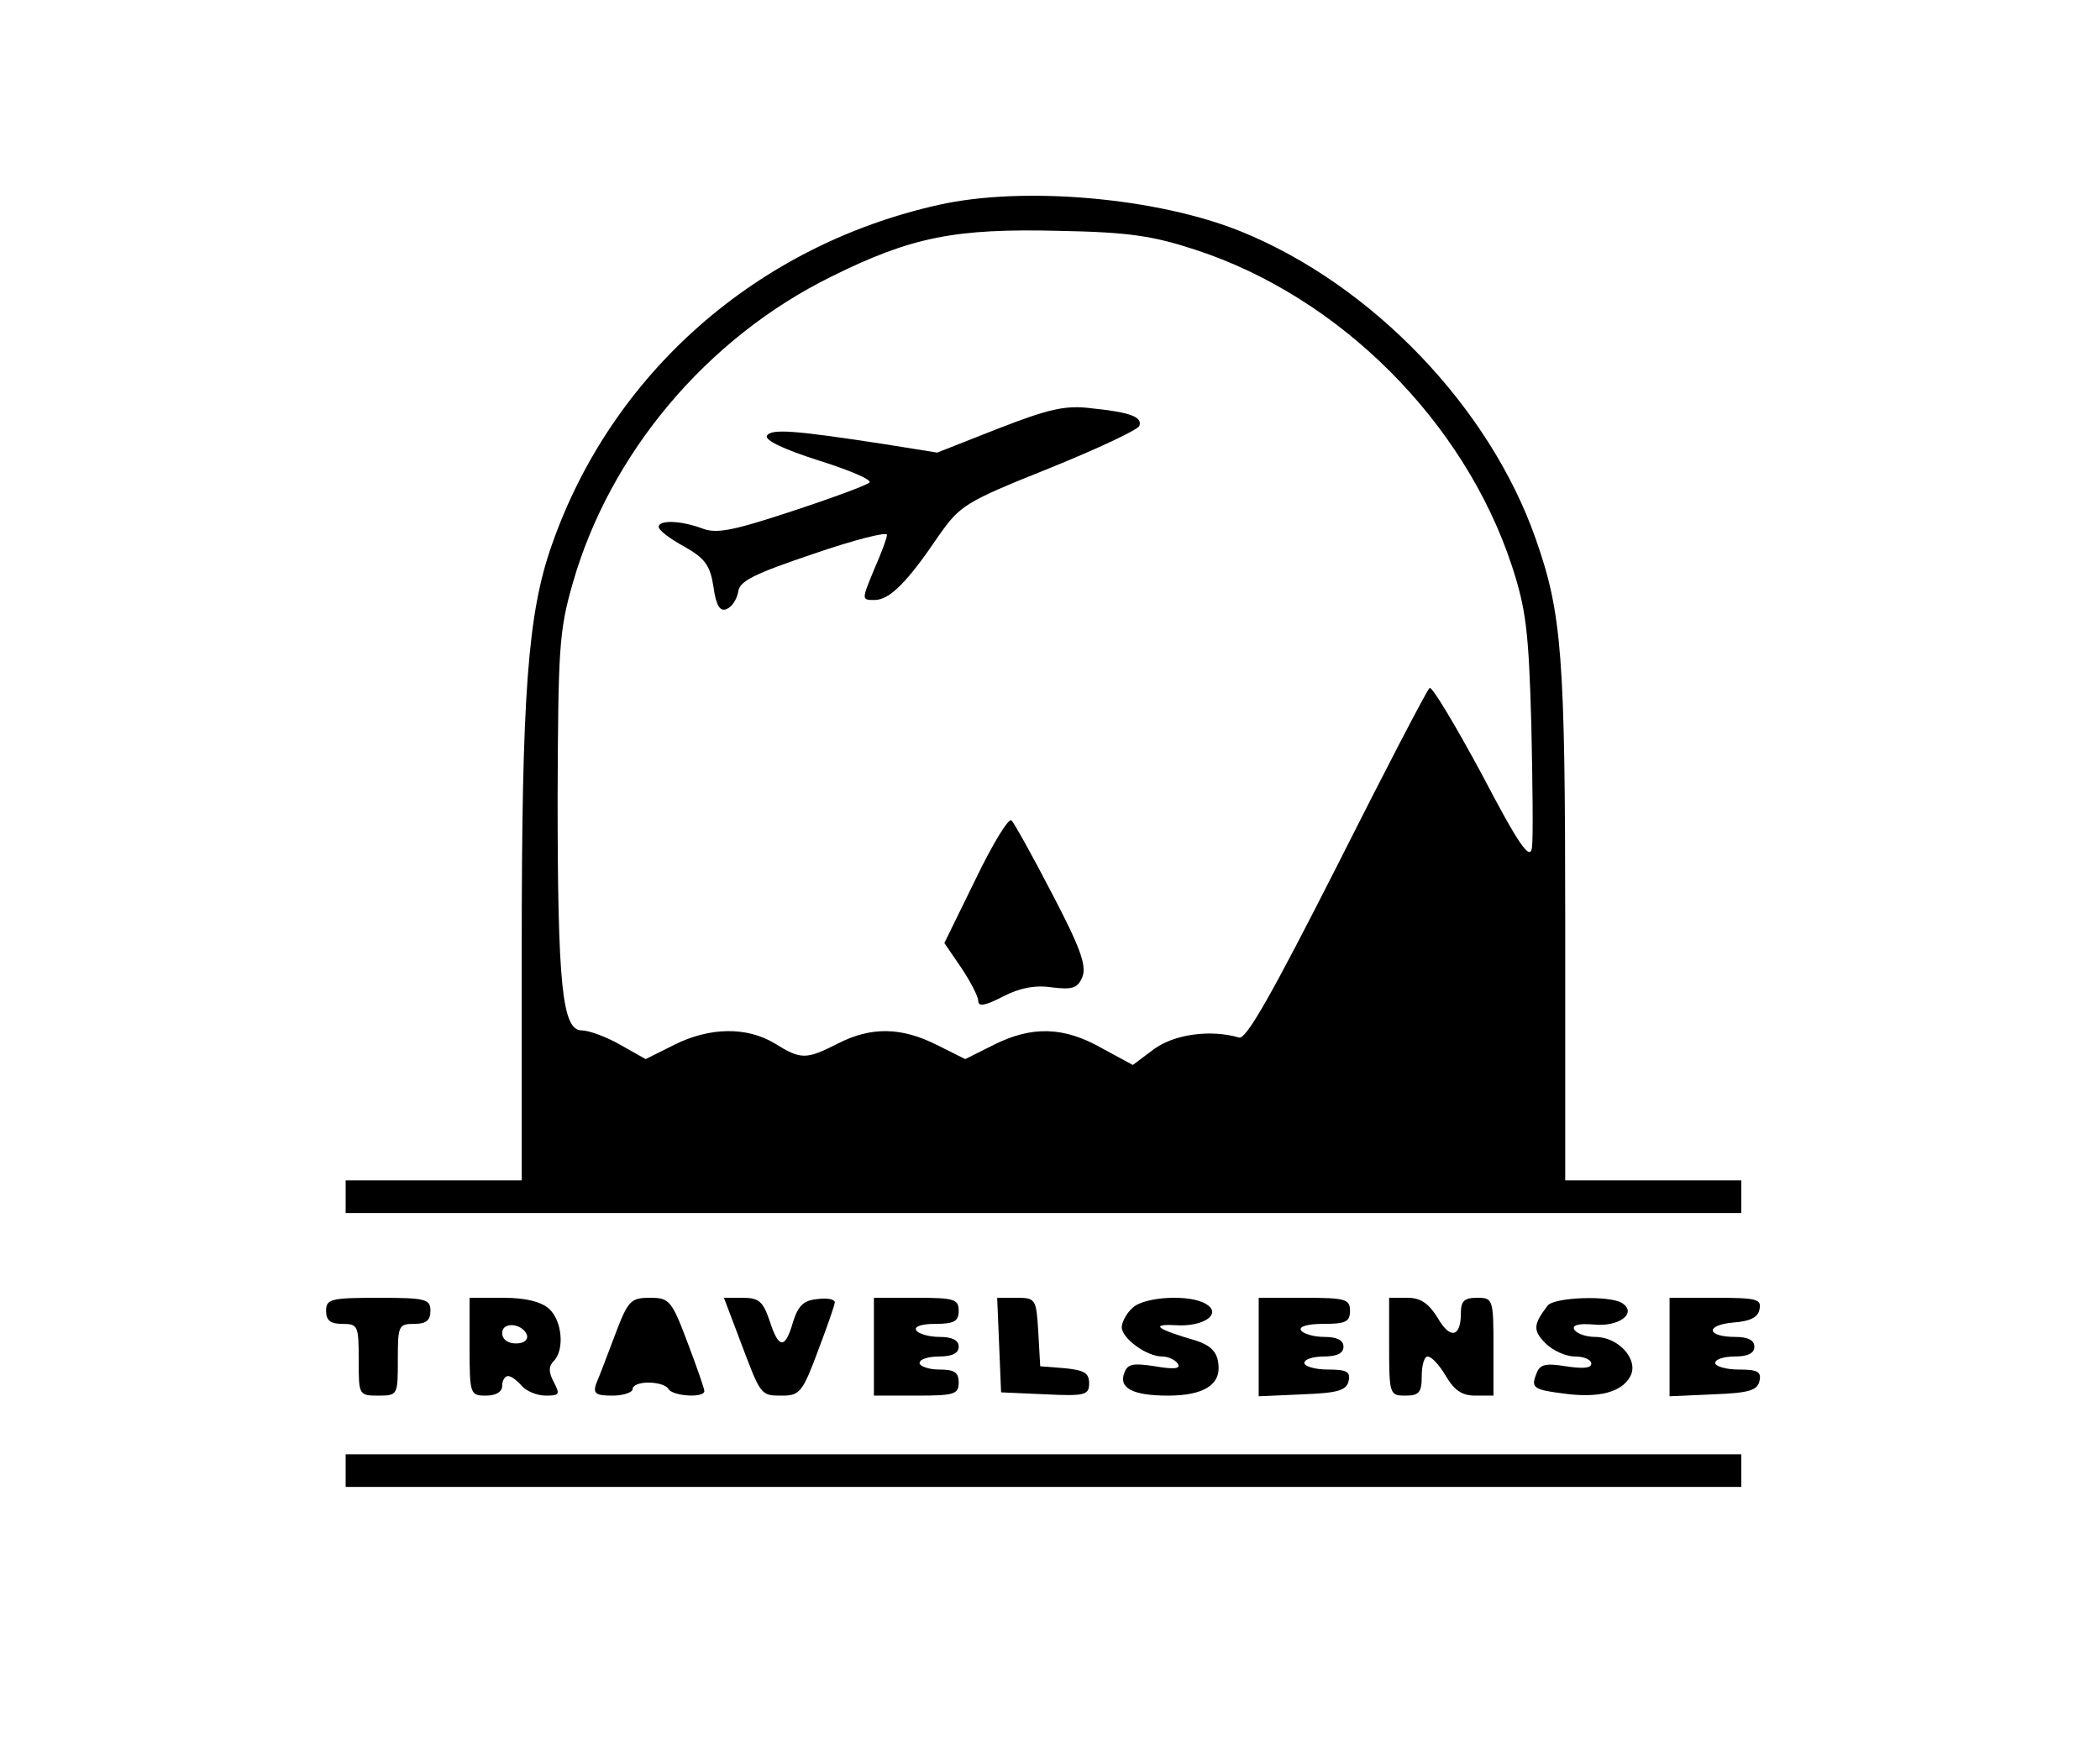 <?xml version="1.0" standalone="no"?>
<!DOCTYPE svg PUBLIC "-//W3C//DTD SVG 20010904//EN"
 "http://www.w3.org/TR/2001/REC-SVG-20010904/DTD/svg10.dtd">
<svg version="1.0" xmlns="http://www.w3.org/2000/svg"
 width="322pt" height="268pt" viewBox="0 0 322 268"
 preserveAspectRatio="xMidYMid meet">

<g transform="translate(0,268) scale(0.1,-0.1)"
fill="#000000" stroke="none">
<path d="M1440 2366 c-279 -62 -502 -258 -594 -522 -37 -105 -46 -229 -46
-619 l0 -355 -135 0 -135 0 0 -25 0 -25 1070 0 1070 0 0 25 0 25 -135 0 -135
0 0 393 c0 411 -5 476 -45 590 -70 201 -250 390 -452 472 -128 52 -333 70
-463 41z m393 -69 c221 -72 412 -263 485 -484 22 -67 26 -101 30 -243 2 -91 3
-176 1 -190 -3 -20 -20 4 -77 113 -41 76 -77 136 -80 132 -4 -3 -68 -126 -142
-273 -99 -195 -139 -266 -150 -263 -44 13 -100 5 -131 -18 l-32 -24 -48 26
c-58 33 -107 34 -165 5 l-44 -22 -44 22 c-54 27 -100 28 -151 2 -49 -25 -57
-25 -97 0 -43 26 -100 25 -154 -2 l-44 -22 -39 22 c-21 12 -48 22 -59 22 -30
0 -37 69 -37 360 1 224 2 252 23 325 57 200 206 377 397 471 123 61 190 74
350 70 107 -2 144 -8 208 -29z"/>
<path d="M1531 2023 l-94 -37 -81 13 c-137 21 -173 24 -180 13 -4 -7 26 -21
79 -38 48 -15 83 -30 78 -34 -4 -4 -58 -24 -119 -44 -91 -30 -116 -35 -138
-26 -33 12 -66 13 -66 2 0 -5 17 -18 39 -30 32 -18 40 -29 45 -62 4 -29 10
-38 20 -34 8 3 16 15 18 27 2 16 24 27 116 58 61 21 112 34 112 29 0 -5 -9
-29 -20 -54 -19 -46 -19 -46 1 -46 23 0 50 27 98 98 33 47 40 52 170 104 74
30 136 59 138 65 5 14 -15 21 -74 27 -39 5 -65 -1 -142 -31z"/>
<path d="M1496 1332 l-48 -98 26 -38 c14 -21 26 -44 26 -51 0 -9 11 -7 38 7
25 13 49 18 75 14 32 -4 40 -1 47 17 6 17 -4 45 -47 127 -30 58 -58 108 -62
112 -4 5 -29 -36 -55 -90z"/>
<path d="M500 670 c0 -15 7 -20 25 -20 24 0 25 -3 25 -55 0 -54 0 -55 30 -55
30 0 30 1 30 55 0 52 1 55 25 55 18 0 25 5 25 20 0 18 -7 20 -80 20 -73 0 -80
-2 -80 -20z"/>
<path d="M720 615 c0 -73 1 -75 25 -75 16 0 25 6 25 15 0 8 4 15 9 15 5 0 14
-7 21 -15 7 -8 23 -15 37 -15 21 0 22 2 12 21 -8 15 -8 24 0 32 17 17 13 62
-7 80 -12 11 -36 17 -70 17 l-52 0 0 -75z m88 18 c2 -8 -5 -13 -17 -13 -12 0
-21 6 -21 16 0 18 31 15 38 -3z"/>
<path d="M943 633 c-12 -32 -25 -66 -29 -75 -5 -15 0 -18 25 -18 17 0 31 5 31
10 0 6 11 10 24 10 14 0 28 -4 31 -10 7 -11 55 -14 55 -3 0 4 -12 38 -26 75
-24 64 -28 68 -57 68 -30 0 -34 -4 -54 -57z"/>
<path d="M1135 624 c32 -85 31 -84 65 -84 26 0 31 6 54 68 14 37 26 71 26 75
0 5 -12 7 -27 5 -21 -2 -29 -10 -37 -35 -12 -42 -22 -42 -36 2 -10 29 -16 35
-41 35 l-29 0 25 -66z"/>
<path d="M1340 615 l0 -75 65 0 c58 0 65 2 65 20 0 16 -7 20 -30 20 -16 0 -30
5 -30 10 0 6 14 10 30 10 20 0 30 5 30 15 0 10 -10 15 -29 15 -17 0 -33 5 -36
10 -4 6 8 10 29 10 29 0 36 4 36 20 0 18 -7 20 -65 20 l-65 0 0 -75z"/>
<path d="M1532 618 l3 -73 68 -3 c61 -3 67 -1 67 17 0 16 -8 20 -37 23 l-38 3
-3 53 c-3 50 -4 52 -33 52 l-30 0 3 -72z"/>
<path d="M1736 674 c-9 -8 -16 -22 -16 -29 0 -17 38 -45 62 -45 9 0 20 -5 24
-11 5 -8 -6 -9 -35 -4 -33 5 -42 4 -47 -10 -9 -23 12 -35 67 -35 55 0 82 17
77 50 -2 17 -12 27 -33 34 -62 18 -72 26 -33 24 43 -3 72 17 48 32 -24 16 -97
12 -114 -6z"/>
<path d="M1930 615 l0 -76 67 3 c55 2 68 6 71 21 3 14 -4 17 -32 17 -20 0 -36
5 -36 10 0 6 14 10 30 10 20 0 30 5 30 15 0 10 -10 15 -29 15 -17 0 -33 5 -36
10 -4 6 10 10 34 10 34 0 41 3 41 20 0 18 -7 20 -70 20 l-70 0 0 -75z"/>
<path d="M2130 615 c0 -73 1 -75 25 -75 21 0 25 5 25 30 0 17 4 30 9 30 6 0
18 -13 28 -30 13 -22 25 -30 45 -30 l28 0 0 75 c0 73 -1 75 -25 75 -20 0 -25
-5 -25 -24 0 -37 -17 -40 -36 -6 -14 22 -26 30 -46 30 l-28 0 0 -75z"/>
<path d="M2373 678 c-22 -29 -23 -38 -3 -58 11 -11 31 -20 45 -20 14 0 25 -5
25 -11 0 -7 -13 -8 -39 -4 -31 5 -40 3 -45 -11 -9 -22 -5 -25 43 -31 52 -7 88
2 101 27 13 25 -18 60 -54 60 -14 0 -28 5 -32 11 -4 7 6 10 30 8 39 -4 67 18
43 33 -19 12 -104 9 -114 -4z"/>
<path d="M2560 615 l0 -76 67 3 c55 2 68 6 71 21 3 14 -4 17 -32 17 -20 0 -36
5 -36 10 0 6 14 10 30 10 20 0 30 5 30 15 0 10 -10 15 -29 15 -44 0 -47 18 -4
22 27 2 39 8 41 21 3 15 -5 17 -67 17 l-71 0 0 -75z"/>
<path d="M530 425 l0 -25 1070 0 1070 0 0 25 0 25 -1070 0 -1070 0 0 -25z"/>
</g>
</svg>

